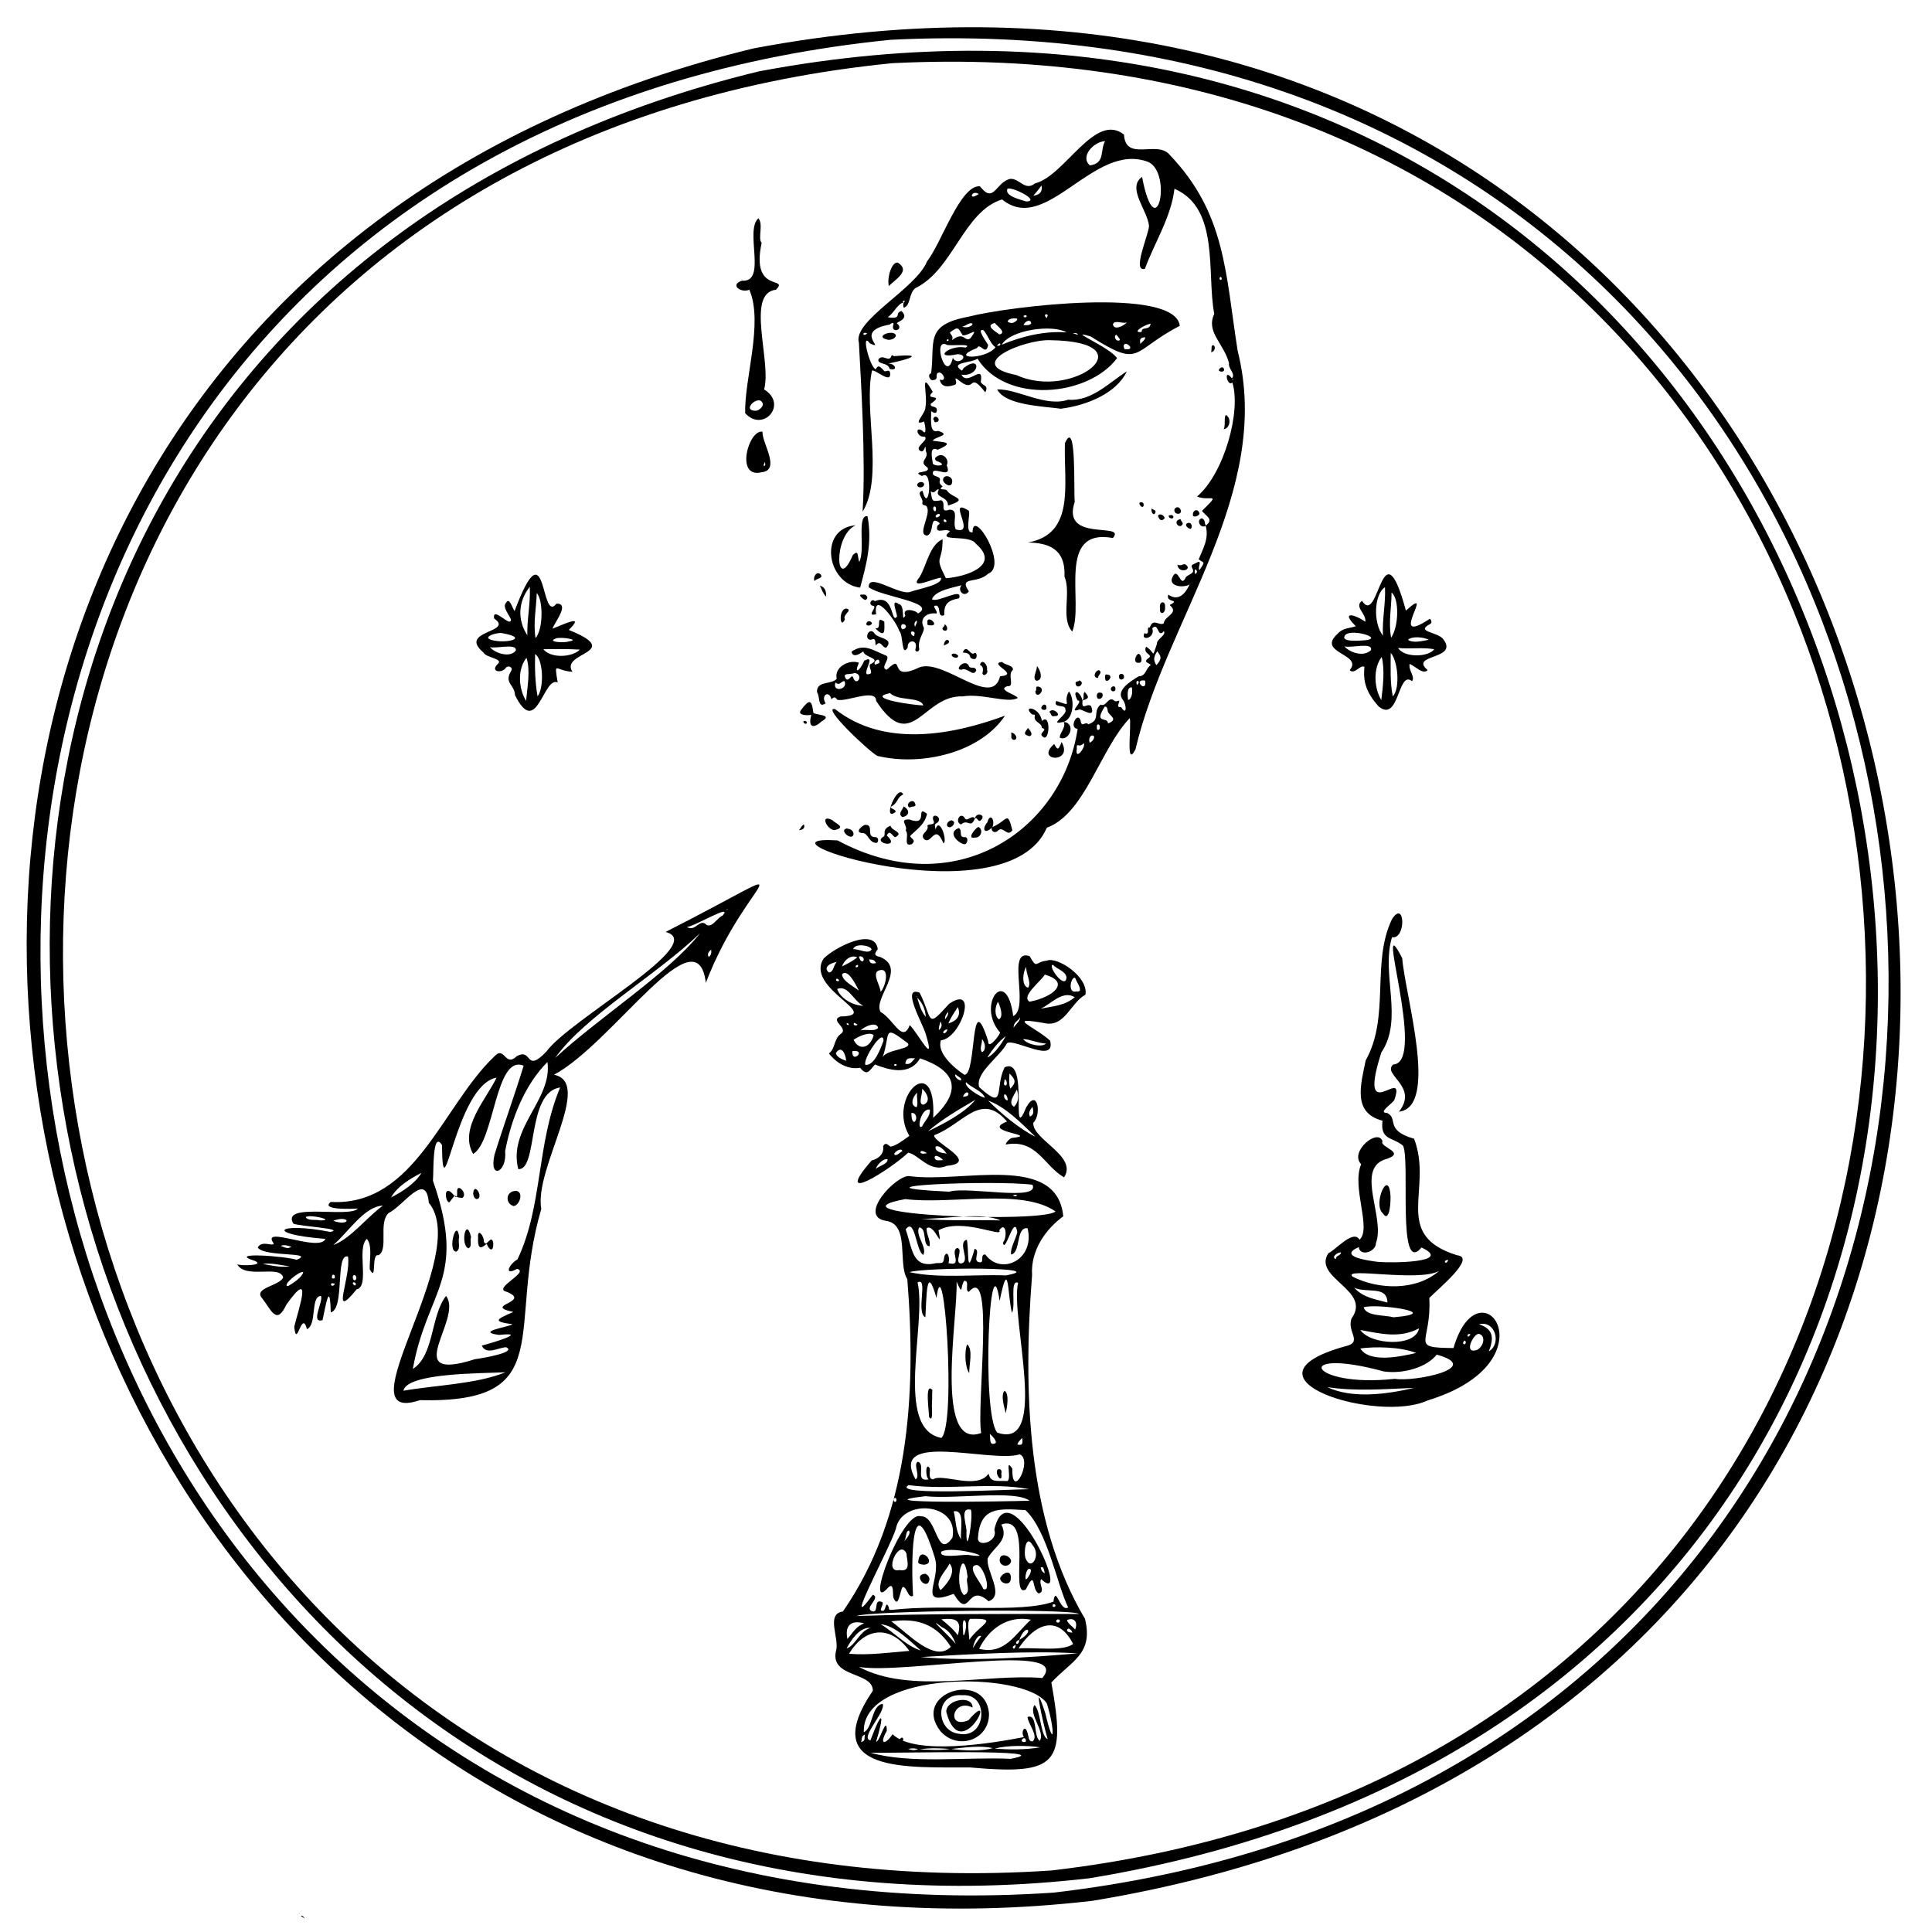 <svg version="1.1" id="Layer_1" xmlns="http://www.w3.org/2000/svg" xmlns:xlink="http://www.w3.org/1999/xlink" x="0px" y="0px"
	 viewBox="0 0 470.8 470.8" style="enable-background:new 0 0 470.8 470.8;" xml:space="preserve">

		<path class="st0" d="M74.3,467.5l-1-0.6C73.8,466.7,74,467.2,74.3,467.5z M72.9,466.2c0.1,0,0.1,0.1,0,0.1
			C72.8,466.3,72.8,466.2,72.9,466.2z M265.5,457.7C-14.8,490.2-92,84.6,184.9,17.4C487.7-39.7,571.5,407.3,265.5,457.7L265.5,457.7
			z M217.4,15.4C-77.4,44.9-36.9,475.7,256.3,455.8C545.9,422,506.1,0.9,217.4,15.4z"/>
		<path class="st0" d="M221.6,286.6c12.7,1.8,36-5.8,37.5,9.8c-4.1,3-8,8.1-7.6,14.4c-2.2,27.9-1.3,59.8,12.9,83.7
			c2.1,8.6-3.3,10.2-8.2,15.5c3.6,19.9,1.5,22.6-19.8,20.7c-14.8-0.1-37.5,1.6-23.7-18.7c0-4.7-10.4-3.1-9-9.6c1-3-2.6-9.1,1.7-9.7
			c16-23.1,18-52.4,15.7-81c-2.4-3.6,0.7-13.4-5.2-14.2C208.8,296.4,218.5,286.2,221.6,286.6L221.6,286.6z M248.4,399.6
			C252.4,397.4,249.9,395.4,248.4,399.6C246.7,400.2,248.2,401.5,248.4,399.6z M229.5,396.5c-4.2-3.2,2.1,2.4,3.4,4.1
			C232.2,398.8,231.3,397.3,229.5,396.5z M210.5,422.1c2.2-0.9,1.8-6.5,4.6-6.9c0.8,2-5.7,8.4-3,8.9c3.1-8.2,3.4-6.2,1.4,0.3
			c0.8,0.3,2.6-6.7,2.6-2.6c-2,3.5-0.3,3.4,1.4,0.8c5.4,5.3,24.4,2.2,32,0.7c-0.8-1.2,0.2-3.1,0.8-1.3c0.4,0.8,0.2,2.6,1.4,2.3
			c1.4-1.4-1.2-4.2-1.3-5.9c2.5-0.9,1.4,5,3,5.8c1.4-2.3-2.9-6.5-1.3-8.7c1.6,1.5,1.4,7.6,3.2,8.3c-1.1-3.7-3.9-16.4-0.6-6.4
			c2.3,9.7,2.4,4.1,0.4-2.3C249.8,407.1,209.9,407,210.5,422.1L210.5,422.1z M253.7,384.8c-0.7,1.3,1.2,3-0.6,3.5
			c-1.8-1-0.6-6.1-3.1-1c-4.2,2.6,2-18.6-6-15.8c2,3.8-1.7,5.3-3.3,8.2c-0.6,2.9,4.3,9.1,0.2,10.5c-5.4-4.8-4.4,5-8.5-1.8
			c-9.3,3.5-2.9-3.5-4.6-8.8c-6-19.6-5.7,3-5.3,9.3c-1.3,0.6-1.4-2.1-2.5-2.2c-0.7,0.7-1,5.7-2.3,2.6c-0.2-0.8,0.2-3.8-1.2-2.5
			c-6.2,7.1,3.3-18.9,7.9-17.3c4-0.2,3.8,10.8,7.7,5.2c1.7-8.6-12.5-9.6-13.8-2.1c-1.6,5-13.6,26.9-5.6,16c2,0.8-2.1,3.1-0.3,4
			c1.9,0.7,0.4-2.9,2.3-2.3c1.2,0.2-0.7,2.1,0.2,2.2c1.1,0.5,0.8-2.9,1.7-0.8c-0.1,0.7,0.4,0.6,0.8,0.6c12.8-1.5,31.5,0.9,39.3-2
			c0.6-4.3,1.6,2.7,3.6,1.4c-2.7-5.4-5-18.6-10.4-23.7c-6.6-0.4-11.1-0.9-11.6,6.9c0.1,2.3,5,0.7,4-2.1
			C245.8,356.9,261.8,392.3,253.7,384.8L253.7,384.8z M246.6,319.9c-1.1-4.1-0.7-14.2-3-2.9c-2.4-16.1-4.5,27.3-0.6,32.1
			c12.9,4.5,3.1-28,5.1-36.5C246,311.7,247.6,318.2,246.6,319.9L246.6,319.9z M225.5,321c-2.4-1.1,0.8-9.9-1.9-8.5
			c2.3,10.1-5.8,35.7,5.8,37.9c3.7-3.3,0.6-48-1.2-34.1C225.7,307.4,225.8,316.3,225.5,321L225.5,321z M233.1,312.3
			c0.4,8.3-5.6,41.2,6,36.9c-1.2-6.6,3.4-41.8-3-34.4c-1.1-0.2,0.3-2.7-1.1-2.7C233.9,313.5,234.8,316.1,233.1,312.3z M231.1,307.8
			c3.7,1,0.2-3,2.2-3.7c1.5,0.4-0.8,3.5,0.8,3.8c2.7-0.3-1-5.1,1.5-5.8c0.6,2.6-0.2,9.8,1.9,2.2c1.6,0.4-0.7,3.1,1.2,3.3
			c1.3,0.2,0-2,1.4-1.9c3.9,5.3,12.2,1.2,10.3-6.4c-2.9-0.4-1.6,6-4,6.4c-0.3-1.4,1.1-3.7,1.5-5.4c-0.7-4.9-3,5.6-3.5,2.5
			c1.1-1.2,0.8-5.4-0.9-3c1.2,2-9.1-3.2-14.8,0c1.1,5.7-0.9-1.8-2.9-0.5c-0.1,1.5,1.1,3.2,0.7,4.4c-1.8-0.1-0.5-4.4-2.5-4.6
			c-1.1,1.8,2,4.8,1,6.7c-1.8-0.8-2-9.4-4.3-6.2c1.7,4.8,1.5,9.6,7.5,8.2c1.7,0,1.7,0,1.9-1.6C230.9,304.3,231.6,306.8,231.1,307.8
			L231.1,307.8z M209.3,406.2c12.5,6.7,31,1.6,44.7,2.7C261.6,399.9,220,408.1,209.3,406.2z M226.3,360.5c-0.9-0.7-0.7-4.5,0.3-2.6
			c0.1,0.9-0.5,2.5,0.8,2.6c2.1-1.6,10.7,2.7,13.5-1.4c0.5,2.2,1.9,1.7,4.2,1.8c1.9,0.5-0.5-6.2,1.6-3c-0.2,8.1,5.1-2.1,1.8-3.5
			c-6.9,2.2-32.1-5.9-25.4,6.1c1.3-0.7-0.7-3.8,0.6-4.3C225.7,357,222.8,361.2,226.3,360.5L226.3,360.5z M220.6,292.2
			c-20.9,3.9,34,5.9,36.6,3C249,289.5,231.7,293.6,220.6,292.2L220.6,292.2z M231.3,290.4c4.5-1.4,22.2,2.5,20.3-1.7
			C242,287.5,204.1,289.1,231.3,290.4z M246.3,428.6c13.2-2.5-29.4-1.3-34.2-1.5C221.9,429.9,235.2,428.1,246.3,428.6z M221.6,402.3
			c-4.6-6.4-10.8-5.8-14.7,0.7C211.7,403.4,216.6,402.7,221.6,402.3z M217.2,395.1c4,2.9,10.6,10.2,14.5,6.2
			C228.2,395.8,223.5,394.2,217.2,395.1z M248.2,401.7c4.1-0.3,10.9,0.8,13.3-1.1C257.7,393.2,252.1,395.8,248.2,401.7z
			 M238.6,401.8c6.2,1.5,8.6-3.4,12.6-7.1C245.7,393.6,241,396.8,238.6,401.8z M225.5,364.6c-16.6,1.9,19.6,1.3,25.4,1.1
			C247.3,363,232.7,365.4,225.5,364.6z M263,393.3c-2.1-1.4-51.2-0.8-54.3,0.5C226.9,393.2,244.9,393.3,263,393.3z M245.1,310.8
			c11.7-2.1-19.8-2-23.5-0.8C228.9,311.6,237.4,310.5,245.1,310.8z M224.4,403.8c12.2,1.1,26.6,0.1,38.2-0.9
			C251.5,402.2,236.3,403.1,224.4,403.8L224.4,403.8z M221.4,361.9c-4.6,2.7,25,1,29.4,1C241.8,361.1,230.9,363.2,221.4,361.9z
			 M219.2,382.6c2.9,0.5,1.8-2.2,1.7-4C219.2,374.7,215.1,383.5,219.2,382.6z M243.8,297.4c-4.5-2.1-13.4-0.3-19.3-0.4
			C230.9,297.6,237.3,297.2,243.8,297.4L243.8,297.4z M236.2,399.6c2.7-3.9,7.7-5.3,0.2-5.1C235.5,395.3,236.2,398.1,236.2,399.6z
			 M235.8,384.3c-1.1-8.6-3.5,2-0.9,4.4C236.9,388,235.1,385.5,235.8,384.3z M249.9,379.7c1.3,3.4,3.9-0.7,1.7-3.2
			C250,373.7,249.4,378.3,249.9,379.7z M237.8,381.4c-2.3,0.4,1.4,4.5,1.8,5.8C241.8,388.3,239.6,380.9,237.8,381.4z M235.8,378.9
			c8.2,1.2-3.4-2.4-6.4-0.8C228.6,379.9,234.4,378.8,235.8,378.9z M224.4,402.2c-2.8-2.4-6.3-6.1-9.8-6.4
			C217.7,397.6,220.9,401.2,224.4,402.2z M229.2,387.5c1.7-1.6,3.9-4.4,2.2-6.5C230.6,382.8,227.5,385.4,229.2,387.5z M235.5,373.5
			c0,6.4,1.7-3.9,1.1-5.6C233.6,367.2,235.8,372,235.5,373.5z M253.5,425.8c-3.2-0.5-8.1-0.5-11.1,0.3
			C245.8,426.4,250.1,426.4,253.5,425.8z M229.4,394.6c1.6,1.3,2.9,2.4,4,3.9C234.5,394.8,232.9,394.2,229.4,394.6z M232.4,368.3
			c0.6,2.3,0.4,4.7,1.8,6.8C233.9,373.2,235.3,367.7,232.4,368.3z M231.8,426.2c3,0.4,7.3,0.6,10.1-0.2
			C239,425.3,235.3,425.8,231.8,426.2z M210.6,395.6c-3.1-0.9-4.8,0.4-4.1,3.8C207.8,397.9,208.7,396.2,210.6,395.6z M212.1,396.7
			c-2.7-0.3-4.9,3.3-5.8,5C208.5,401,209.4,397.5,212.1,396.7z M224.1,426.3c2.5,0.1,4.9,0.3,7.4-0.1
			C229.1,426,226.6,425.9,224.1,426.3z M262,397.1c0.8-2.1-0.5-3-2-2.3C260.2,395.6,261.3,396.3,262,397.1z M234.7,397.5
			c-0.1,3.2,1.5-2.4,0.2-2.7C234.5,395.3,234.6,396.6,234.7,397.5z M250.7,382.3c-0.6,0.2-1,2.1-0.7,2.6
			C250.5,384.7,252,382.2,250.7,382.3z M241.2,349.4c0.2,1-0.2,2.8,1.1,2.4C243.4,351.6,241.8,349.9,241.2,349.4z M239.1,398.7
			c-0.9-0.5-1.9,1.8-2,2.9C237.7,400.6,238.4,399.6,239.1,398.7z M220.3,375.6c0.8-0.8,1.7-2,1.2-2.6
			C220.6,373.1,221,374.6,220.3,375.6z M209.8,424.5c1.3-0.2,0.7-1.2,1-1.8C209.7,423,210.2,423.9,209.8,424.5z M249.1,350.4
			c-0.6,0.6-1,1-1.2,1.6C249.4,352.4,249.2,351.4,249.1,350.4z M261.3,397.9c0-0.6-1.1-1.6-1.3-0.6
			C260.2,397.9,260.9,397.7,261.3,397.9z M223.7,426.2c-1-0.2-1.6-0.2-2.4,0C222.1,426.4,222.7,426.7,223.7,426.2z M254.6,383.4
			c-0.2-0.7-0.2-1.9-1-1.4C253.7,382.4,253.8,383,254.6,383.4z M218.1,365c-0.5,0.1-0.4,1.1,0.1,1C218.6,365.8,218.5,365,218.1,365z
			 M258.3,395c0-0.5-0.9-0.5-0.9,0C257.4,395.6,258.2,395.5,258.3,395z M250,424.2c-0.1-1.5-1.9,0.2-0.5,0.3
			C249.8,424.5,250,424.5,250,424.2z M257.2,391.3c0-0.5-0.8-0.5-0.7,0C256.5,391.7,257.1,391.7,257.2,391.3z M246.8,291.3
			c0.5,0.3,0.8,0.2,1.1,0C247.6,291.1,247.3,291.1,246.8,291.3z M247.5,400.8c-0.4,0.3-0.7,0.3-0.7,0.7
			C247.1,402.1,247.5,401.5,247.5,400.8z M66.7,303c-3.4-4.6,11.2,2.3,12.6-1.1c-15.2-1.2-11.6-4.2,1.2-1.7c3.7-0.8-7-1.3-9-2
			c-3.2-5.3,13.7-1.3,15.7-3.7c-1.5,0.1-9.2,0.4-6.6-1.6c20.4,1.1,27.2-23.4,39.8-35.4c2.6-2.9,2.6,2.7,5.5-0.1
			c3.9-2.2,2,4.3,7.2-1.1c5.7-7.9,39.8-26.4,29.1-29.2c37.2-18.9,20.2-14.6,9.8,12.4c-2.1-17.5-22.6,14.7-37,22.4
			c9.7,1.9-4.9,22.8-3.1,32.7c-8.6,29.5,4.5,47.4-29.6,46.6c-19.3,6.5,12.8-35.2,2.2-48.1c-0.7-7.9-6.1,0.7-9.8,2.5
			c-2.6,2.4,0.1,8.9-2.5,10.3c-1.8-0.6-0.3,6.8-2.1,3.4c-0.1-2.1,0.7-5.8-0.7-7.4c-2.6,2.3,0.8,11.6-2.5,12.3
			c-6.6,8.1-1.3-2.9-2.1-8c-3.2-0.9-0.7,12.8-4.2,13.6c-0.2-8.2-1.3-1.3-2,1.9c-3.1,0.9,0.3-4.7-0.4-5.9c-2.6,0.1-0.9,7-3.4,8.1
			c-1.3-5-2.5,5.1-3.1-0.6c1.2-4.8,4.6-14.5-1.9-5.4c-2.4,5.1-3.6,1.5-5.9-1.5c-2.3-2.6,4.2-3,5.1-5.1c-0.8-3.2-9.1,0.5-11.2-3.2
			c1,0.4,6.7,0.3,4.4-0.8c-7.4-2.3,7.4-1.2,10.1-0.3c4.8-2-7.9-0.6-9.5-3C63.9,302.1,66.5,303.9,66.7,303L66.7,303z M121,262.6
			c-10.1,1.9-13.1,34.7-13.3,16.4c-2.4-3.7-2,6.9-2.2,8.7c8.4,24.1-1.4,26.4-4.9,45.9c5.3-3.4,4.3-13,8.1-17.8
			c4.3,5.6-11.7,21.4,7.1,15.4c1.7-0.2,10.4-1.7,7.5-2.9c-1.9,0.1-4.8,2-5.9-0.4c2.4-0.6,11.7-3.4,4.2-2.6c-5.9-0.8,2.3-1.9,3.3-2.6
			c-5.1-0.7-3.9-1.2,0.2-3c-7.7-1.6,4.6-2.4-1.6-4.9c-3.7-0.8,5.7-4.8,2.5-5.6c-3.4,1.9-1.9-1.2,0.1-2.3c6.2-13,4.6-28.1,10.4-41.9
			c-8.3,1.2-5.3,20.2-10.2,19.9c-2.6-10,8.4-17,7.1-26.1c-5.5,5.5-8.8,13.8-10.3,21.7c0.5,5.3-4,7.1-2.6,0.9
			c2.2-7.1,4.9-14.5,7.1-21.7c-6.9-2.9-7.1,18.5-12.3,21.5C111.7,275,118.7,267.6,121,262.6L121,262.6z M135.3,257.8
			c10.7-9.9,27.8-20.8,35.3-30.4C160.3,237.4,142.4,247.7,135.3,257.8z M98.3,338.9c8.1-1.4,17.7-1.6,24.9-4.5
			C117.4,334.7,99.2,334.5,98.3,338.9z M93.3,293.8c-4.5,0.1-8.6,6.7-12.1,9.6C85.4,301.9,89.3,296.7,93.3,293.8z M167.4,225.9
			c2.1,1.3,3.1-2.3,4.8-0.5c1.4,0.7,2.6-1.8,3.9-2.3C178.7,220,169.4,225.7,167.4,225.9z M102.7,285.8c-2.7,1.4-5.9,3.3-7.4,6
			C97.9,290.5,101.3,288.3,102.7,285.8z M70.2,313.4c1.2-0.7,3.4-2.1,3.7-3.4C73,309.6,68.5,313.4,70.2,313.4z M64,308
			c2.2,0.4,4.3,0.9,6.6,0.6C68.4,308.3,66.3,307.7,64,308z M78,297.4c4,0-2.6-1.6-3.5-0.8C75,297.6,77.2,297.1,78,297.4z
			 M81.2,297.5c0.9,0.3,2.7,0.8,3.3,0C84.1,296.7,82.1,297.1,81.2,297.5z M71,303.8c-0.8-0.2-1.7-0.6-2.6-0.2
			C69.3,303.9,70.1,304.5,71,303.8z M173.3,231.4c-0.7,0.6-1,1.1-0.6,1.8C173.3,232.8,173.4,232.2,173.3,231.4z M86.4,312
			c0.7-0.1,0.5-1.3-0.1-1.3C85.8,310.8,85.9,311.9,86.4,312z M81.6,311.2c0.1-0.6-0.7-0.9-0.7-0.1C80.6,311.6,81.7,311.8,81.6,311.2
			z M86.7,313c0-0.3-0.1-0.5-0.4-0.5C85.4,312.4,86.6,313.8,86.7,313z M81.6,312.8c-0.3,0-0.7-0.2-0.9,0
			C80.5,313.5,81.4,313.5,81.6,312.8z M177.3,221.6c-0.1-0.1-0.2-0.1-0.2,0.1C177.2,221.8,177.3,221.7,177.3,221.6z M293.8,128.1
			c2.1-1.6,0.1-2.3-0.9-3.6c4.9-4.8,1.9-2.2-1.2-3.5c6.6-5.6,10.8-20.8,8.6-27.8c-1.2,1.3-2.3-3.8-0.1-1c1-1.1-1-2.4-0.7-3.7
			c-1.3-4.9-5.7-7.6-3.6-12c-1.9-9.9,1.4-25.7-9.7-30.5c-0.8,6.9-4.9,13.2-7.2,19.5c-3.2,0.9,0.8-8,1-10.4c-0.3-3.8-5.5-9.3-1.7-12
			c3.4,17.6,7.5-0.7,1.6-3.6c-13.3-5.2-24.9,18-35.7,9.1c-9.4,2.9-11.9,17.1-21.1,21.6c-1.7,1.2-1.1,4.3-2.9,4.8
			c-0.2-0.7-0.1-1.2,0.3-1.6c-0.2-0.3-0.8,0.1-0.3,0.3c-1.5,0.3-2.5,2.8-3.9,3.6c3.8,0.6,1.5-1.1,3.4-1.5c2.3,2.3-2.2,2.7-0.9,3.2
			c1.3,1.4-1.4,2.2-1.2,0.5c0.5-1.4-0.6-0.6-0.8-0.4c-9.1,1.6-0.6,6.4-4.8,4.6c-2.3-3.2-0.1,5.7,1.4,6.3c0.6-1.2,1-0.7,1.9,0.2
			c0.4,0.8,1.3-0.5,1.6,0.6c0.4,3-3.5-0.8-4.4-0.5c-2.1,9.3,2.9,25.9-2.3,34.4c0.8-12.8-0.4-31.8-0.9-41.2
			c-1.6-5.3,14-13.2,16.6-19.8c3.5-4.4,8.1-18.7,12.9-18.3c3.4,4.4,3.8-0.9,7.3-1.8c2.2-0.3,3.7,3.1,6.1,1.1
			c7.3-1.8,14.6-17.5,21.7-11.9c0.4,6.7,8.1,1.3,11.1,4.9c13.7,14.3,13.6,28.8,16.6,47.8c8.7,34.5-17.5,65.5-24.9,97.1
			c-2.5,4.9-0.9-5.9-1.4-7.6c-7.2,7.5-10.9,23.3-20.2,26.7c-9.8,22.8-75.5,1.5-51,3.1c28.9,15.5,54.9-2.8,58.5-27.2
			c-2.2-0.1-0.1-4.3,0.7-2.1c0.3,2.1,1.1,0.1,1.9,1c3.2-1.1,0.9-3,3-4.8c1.4,0.7,1.9-2.3,3.4-0.9c0.7,0.4,1.5-0.7,1,0.6
			c-0.2,0.6-0.3,1,0.6,0.9c1.4,2.3,1.4-0.5,0.4-1.8c-1.8-2.2,1.9-4.5,3.9-5.7c1.8,0,1.7-2,2.9-2.7c-0.2-0.6-1.9-0.6-0.7-1.6
			c1.7-1-1.4-1.1-0.4-2.9c2.3,1.4,1.3,3.1,2.6-0.6c-0.1-1.3,2.4-2.2,1.7-3.2c-1.6,1.9-1.2-2.3-2.8-0.7c0.8,2.5-3,3.2-1.9,1.2
			c1.6,0.6,0.2-1.6,1.3-1.4c0.8-2.4,2.2-0.3,3.4-1c0.1-1.7,3.3-2.3,1.9-4c-0.3-0.3-0.7-0.5,0-0.7c1.9-1.2-1.5-0.3-0.8-2.3
			c2.4,1.7,4.1-0.1,5.2-2.5c-1.3,0.9-5,0.6-4.3-1.5c1.4-3.4,2,2.4,3.2,0.1c0.4-1.2,2.7-1,1.7-2.6c-0.5-0.9,0.6-0.9,1.1-1.3
			c1.6-0.8,0.1,1.3,0.7,1.8c1.5-2.2,1.1-1.6-0.2-2.6C293.1,133.8,294.7,131.2,293.8,128.1L293.8,128.1z M269.3,34.4
			c-2.8,0.1-6.2,3.8-3.7,5.9C269.4,39.8,268,36.6,269.3,34.4z M250.1,49.1c3.6-0.1-3.5-3.7-4.6-3.1
			C244.7,47.8,248.9,48.7,250.1,49.1z M270,176.3c2.3-0.9,0.9-1.6,0.2-2.5c-0.5-0.5-0.1-1.7-1-1.6C266.4,176.6,270,174.5,270,176.3z
			 M281.8,162.1c1.5-1.7,1.1-2.2,0.2-3.4C281.1,160.1,281,160.9,281.8,162.1z M262.4,182.5c-0.5,3.1,2.3-0.5,1.7-1.4
			C262.8,182.5,262.3,180.6,262.4,182.5z M274.9,170.6c1.1-0.4,1.1-2.4,0.9-3.1C274.5,167.4,274.8,169.6,274.9,170.6z M251.8,47.7
			c1.5-0.2,2.3-0.9,2-2.5C253.1,46.2,252.4,47,251.8,47.7z M265.6,181c0.6-0.4,1.1-0.9,1-1.6C265.7,178.7,265.1,180.3,265.6,181z
			 M279.1,166.3c0.1-0.7-0.4-0.4-0.7-0.5C276.5,166,279.2,168.6,279.1,166.3z M238.5,47.3c-0.5-0.4-1.4-0.5-1.7,0.3
			C236.9,48.3,238,47.6,238.5,47.3z M267.3,177.2c-0.2,0.9,0.8,0.9,0.7,0C268.1,176.3,267.1,176.3,267.3,177.2z M211.3,81.2
			c-0.4-0.1-0.7-0.2-0.9,0.1C210.3,81.8,211.1,81.6,211.3,81.2z M291.3,139.9c0.5-0.4,0.5-0.8,0-1.2
			C291,139.2,291.1,139.5,291.3,139.9z M297.4,68.2c0.4,0.1,0.4-0.6,0.1-0.7C297.1,67.5,297.1,68.1,297.4,68.2z M277.1,166.9
			c0.4-0.3,0.6-0.9,0.1-1C276.8,166.2,276.9,166.5,277.1,166.9z M300.5,92.6c0-0.1-0.1-0.2-0.2-0.1
			C300.3,92.6,300.4,92.7,300.5,92.6z M290,142.3c0.1-0.1,0.1-0.1,0-0.1C290,142.2,289.9,142.3,290,142.3z M354.2,328.5
			c6.3-21.7,24.8,3.3-6.4,12.8c-12.1,5.6-47.9-5.4-20.1-13.2c4.7-1,0.3-3.6,1.7-6.9c4.9-6.8-9.6-9.8-5.7-15.8
			c1.9-0.9,6.1-5.9,7.6-3.3c3-2.7-2-12.9,0.4-18.4c-3-3,4.1-8.9,5.2-5.6c-0.9,1.5,6.4,2.8,0.4,4.5c-6.9,2.6,0.3,14.3-2,20.3
			c0,2.2-3.9,3.4-4.2,1c-5.2,2.3,2.3,3.3,4.7,3.6c3.3,0.3,18.5,0.2,10.6-3.5c-6,7.2-2.7-21.3-4.5-24.8c-2.6-2.2-5.6-1.3-5-6.1
			c-7.4-1.9-5.3-8.8-4.1-14.7c6-10.7,1.3-23.8,6.4-34.4c3.2-5,3.5,5,0,4.4c-2.7,9.1,2.9,19.9-2.6,28.1c-6,18.9,6.2,2.7,3.2,11.5
			c-0.4,0.9-4.2,3.2-1.8,3.2c2.9,1.4-0.7,4.2,6.6,6.3c4.7,12.4-5.6,23.4,10.5,28.4c4.8,0.5-4.8,8.3-6.8,10.4
			C348.9,327.5,343.2,328.4,354.2,328.5L354.2,328.5z M339.9,336c4.8,0.8,21.8-2.7,10.2-5.9c-2.3,3-8,4.8-12.9,4.1
			C314.5,328,318.9,338.3,339.9,336z M350.7,309.7c-5,2.8-23.7-1-21.1,1.4C335.9,314.3,345.1,314.6,350.7,309.7z M345.1,329.7
			c-3.7-1.5-10.1-1.6-13.6-1.1C333.7,332.2,341.2,330.6,345.1,329.7z M339.6,321c13-1.1-4.9-3.5-7.3-2.4
			C333,320.8,337.3,320.4,339.6,321z M331.5,324.1c2.4,3.6,13.4,4.3,14.3-0.4C341.1,326.2,336.4,325,331.5,324.1z M344.6,338.2
			c-7,0.3-14.6,0.9-21.2-0.2C329.4,340.9,337.9,339.8,344.6,338.2z M338.1,317.4c-0.1-4.2-4.9-2.2-8.1-3.6
			C332.3,316.3,335.2,316.6,338.1,317.4z M359.3,329.1c1.8-0.1,3.1-3.2,1.3-4C359.4,324.4,356.7,329.5,359.3,329.1z M362.8,329.3
			c3.1-1.7,1.7-7.6-2.4-6.6C364.1,323.9,364,326.3,362.8,329.3z M326.8,305.2c-0.9-0.1-2.6,1.3-1.2,1.6
			C325.4,305.9,326.7,306.1,326.8,305.2z M356.5,327.2c0.2,1,1.2-0.2,0.4-0.5C356.6,326.7,356.7,327.1,356.5,327.2z M358.3,325.2
			c-0.2-0.3-0.7-0.1-0.7,0.3C357.6,326,358.2,325.5,358.3,325.2z M352.9,307c-0.4,0.1-0.8,0.1-0.8,0.5
			C352.3,308,352.8,307.5,352.9,307z"/>
		<path class="st0" d="M245.4,273.3c-6.4-7.5-10.7,0.7-17.7,3.3c-0.8,1.6,11.4,6.7,3,7.5c-4.2,1.8-6.8-2.8-9.4-3.2
			c-4.1,3.9-18.9,13.4-8.9,1.9c1.9-0.5,3.1-1.8,2.8-3.5c0.7-1.2,1.3-0.1,1.8,0.1c1.3-0.1,3.3-1.7,4.6-2.6c-5.6-9.4,6.7-21.1,5.8-4.4
			c7.4-6.9,5.3-11.6-3.2-14.5c-2.6,4.5-7.9,2.7-11,1.5c-1.4,1.6-1.9,2.9-3.6,0.8c-2.7,0.5-5.6-0.9-7.6-3.5c1.6-1.2,1.1-3.3,2.8-4.7
			c2.3-1.4-2.8-3.3,0-4.3c10.7-0.2-8.8-6.8-4.1-14.1c2.6-2.7,12.5-7.8,13.2-2.3c-0.9,1.2-0.9,1.6,0.6,1.9c6.7,2.9-1.9,10.1,0.1,13.4
			c3.2,1.8,5.3,7.8,7.1,3.2c2.1,2.1,6.4,10.5,3.9,2.2c-0.6-2.3-6.2-11.9-1.5-10.1c3.3,6.6,1.5,9,7.2,2.7c7.2-4.9,2.9,8.4-2,8.9
			c-1.1,3,3.1,6.7,5.7,8.4c3.1,0.1,1.3-22.3,5.8-8.2c-0.1,2.3,2.8-1.4,2.9-2.1c-5.9-6.7,1.6-16.6,3.2-4c4.1-1.9-1.8-16.6,4-14.6
			c1.9,3.3,1.2,1.4,4.2,1.1c2.4-1.1,10.2,3.9,9.4,8.3c-3.7,2-5,8.1-10.1,6.9c-9.6-1.7-2.2,0.9,1.5,4.3c1.4,5.8-8.6-0.6-10.5,0.6
			c-1.8,3.4-7.8,7.2-6.8,10.7c6.6,6,3.7,0.3,6.2-4.8c6.2-2.9,1.2,19.6,5.3,9.7c2.7-4.8,3.8,1.8,1.7,3.8c-0.3,4.1,10.9,8.1,7.5,13.3
			c-4.9-2.8-6.7-9.4-14.2-8c-0.1-0.4,1.1-1.6,1.5-1.6C253.8,276.5,238.6,275.9,245.4,273.3L245.4,273.3z M245.1,252.5
			c-1.7,1.2-3.4,3.4-4.5,5.2C242.5,256.9,244.5,253.6,245.1,252.5z M215.1,257.6c1-1.9,7.3-1.9,6.1-3.4
			C214.9,249.4,217.1,251.8,215.1,257.6z M250.9,244.1c5.8-1.1,10.1-4.8,3.7-6.6C253.7,239.1,248.7,242.8,250.9,244.1z M252.3,277
			c-3.4-3.3-7.3-7.3-11.5-8.8C243.8,271.2,248.4,275.1,252.3,277z M215.3,253.6c0-3.3-5.2,4.7-4.4,5.9
			C213.1,259.7,214.6,255.5,215.3,253.6z M253.6,245.8c2.9-0.6,5.9-0.7,8.3-2.8C258.9,241.2,256.1,244.7,253.6,245.8L253.6,245.8z
			 M226.1,275.7c3.8-1.8,9-4.5,11.6-7.7C234.1,270.1,229.6,272.7,226.1,275.7z M212.9,252.3c-0.9-1.1-4,0.4-4.9,1.1
			C209.5,256.3,212.1,255.2,212.9,252.3z M210.4,245.1c-2.4-1.1-3.7-5.2-6.4-4.1C204.8,243.3,207.7,245,210.4,245.1z M214.6,241.7
			c1.2-1.2,2.5-6.5-0.7-5.1C212.6,237.5,214.5,240.2,214.6,241.7z M259.9,238.2c-0.2-1.6-2.4-2-3.3-3.1
			C255.1,235.2,259.6,241.4,259.9,238.2z M209.3,241.4c-0.6-1.1-2.6-5.5-4.1-4C205.2,239,207.9,240.3,209.3,241.4z M226.6,270.4
			c-2.2-0.5-3.3,5.2-1.9,4.1C225.4,273,226.7,272.1,226.6,270.4z M262.3,241.6c2,0.3,0-2.3-0.3-3.3C261,237.8,260,242.2,262.3,241.6
			z M207.9,231.3c1.4-0.1,3.9,1.4,4.5,0C211.9,230.3,208.3,229.8,207.9,231.3z M250.1,235.6c-0.9,1.3-1.2,4.6,0.4,5.1
			C251.5,239.6,249.9,237.2,250.1,235.6z M209.7,251.1c1.3-0.4,3.3,0.4,4.3-0.6C213.6,248.8,210.7,250.1,209.7,251.1z M233.4,245.4
			c-0.8,1.3-1.7,2.5-2.3,4C233.4,248.7,234.2,247.3,233.4,245.4z M224.7,265.3c0.2,1.2-1.1,3.8,0.3,3.9
			C226.9,268.5,226,266.4,224.7,265.3L224.7,265.3z M247.8,265.5c-0.6,1.3-2.3,3.3-0.7,4.2C248.2,268.7,248.3,267.1,247.8,265.5z
			 M235.4,263.7c-0.6,1.2,3.6,3.7,4.6,3.8C239.4,265.8,236.7,265.1,235.4,263.7L235.4,263.7z M249.3,253.2c1.1,1.4,4.6,2.1,5.6,1.1
			C252.9,254.2,251.2,253.3,249.3,253.2z M206.2,258.5c-0.1-1.5-1.1-4-2.5-1.9C203.8,257.6,205.3,258.2,206.2,258.5z M243.2,244.1
			c-0.8,1.3-0.9,3.4,0.2,4.3C244.6,247.8,243.8,245.4,243.2,244.1z M205.2,235.5c1.4-0.7,2.6-1.3,3.7-2.2
			C207.6,232.6,205.8,233.7,205.2,235.5z M225.6,247.8c-0.1-1.8-0.8-3.4-2.1-4.7C224,244.7,224.4,246.4,225.6,247.8z M203.9,234.4
			c-1.6,0.3-3.4,1.3-1.9,2.6C203.2,236.8,203,235.4,203.9,234.4z M246,261.6c-0.1,1.3-0.2,2.5,0.2,3.7
			C247.6,263.8,247.6,263.2,246,261.6z M223.5,266.3c-1.2,1-1.8,3.2-0.1,3.5C223.8,268.7,223.3,267.6,223.5,266.3z M213.4,284.9
			c0.8-0.9,2.9-1.1,2.9-2.4C215.3,282.2,213.7,283.8,213.4,284.9z M230.7,281.1c-0.7-0.9-1.8-2.1-2.7-1.7
			C227.7,280.7,229.6,281,230.7,281.1z M223,257.9c-1.9-0.1-2.1,0-2.4,1.3C221.9,259.6,222.3,258.5,223,257.9z M222.1,271.2
			c0,0.6,0,2.1,0.7,2.2C223.6,272.9,223.4,271.1,222.1,271.2z M239.3,253.2c0.1,1-0.7,2.4,0,3.2
			C240.4,255.9,240.1,254.1,239.3,253.2z M208.3,256.1c-0.2,0.1-0.7-0.2-0.6,0.4C207.8,259,210.8,256.1,208.3,256.1z M219.9,280.5
			c-0.3-0.9-1.8,0.1-2,0.7C218.3,282,219.3,280.8,219.9,280.5z M251.6,269.7c-0.6,0.8-1.1,1.5-0.6,2.4
			C252,271.6,251.9,270.8,251.6,269.7z M247,250.4c0.7-1,1.6-1.5,1.6-2.6C248.4,248.7,247,248.9,247,250.4z M209.3,233.1
			c0.2,0.6,0.3,1.1,0.9,1.2C210.9,233.8,210.2,232.8,209.3,233.1z M211.8,233.8c0.2,1.2,0.9,1,1.7,0.9
			C213.1,233.9,212.6,233.8,211.8,233.8z M229.8,282.7c-0.5-0.7-2.3-1.7-2-0.4C228.2,283,228.9,282.7,229.8,282.7z M225.9,281
			c-0.4-0.2-1.6-1-1.6-0.1C224.7,281.3,225.3,281.1,225.9,281z M229.2,248.9c-0.2,0.8-0.5,1.4-0.4,2.1
			C229.4,250.5,229.7,249.9,229.2,248.9z M232.9,261.8c-0.6,0.4,0.8,1.7,1.3,1.4C234.4,262.6,233.2,262.3,232.9,261.8z M234.7,267.3
			c0.5-0.2,1.2,0,1.3-0.7C235.8,265.6,234.7,266.7,234.7,267.3z M230.3,248.4c0.4-0.6,0.9-1.1,0.7-1.8
			C230.5,247.2,230.2,247.8,230.3,248.4z M244.8,263c0.1,0.4-0.6,1.6,0.4,1.5C245.5,264,245.3,263.1,244.8,263z M245.5,268.2
			c0.2-0.6-0.4-1.9-0.8-1.4C244.6,267.4,244.8,267.9,245.5,268.2z M230.9,250.9c-0.6-0.2-1.5,0.8-0.8,0.9
			C230.5,251.7,230.7,251.4,230.9,250.9z M209,249.7c-0.4-0.2-0.6-0.5-0.9-0.4C207.8,249.8,208.5,250.1,209,249.7z M204.5,239
			c-0.1-0.4-0.7-0.8-0.8-0.2C203.8,239.1,204.1,239.2,204.5,239z M209.1,235.3c0-0.4-0.6,0-0.6,0.2
			C208.5,235.9,209.2,235.7,209.1,235.3z M206.8,249.5l-0.4-0.2C206,249.6,207,250.1,206.8,249.5z M218.1,259.7
			c0.3,0.2,0.6-0.4,0.2-0.4C217.9,259.2,217.7,259.7,218.1,259.7z M223.4,242.7c-0.1,0.1-0.1,0.1,0,0.2
			C223.5,242.8,223.5,242.8,223.4,242.7z M240.1,95.6c-4.4-5.6-2,0.9-6.8-3.2c-1.2-0.7,0.4,1-0.7,1.4c-1.5,0.5-3.2,0.7-3.6-1.3
			c2.2,0.7,0.4-2.6-0.6-1.5c-0.4,0.4,0.3,1.5-0.9,1.6c-0.9,0.4-1.6-1.5-0.6-1.6c1-7.6-1.7-11.8,9-13.8c9.9-2.6,50.5-7.4,51.6,2.2
			c-12,6.2-9.2,10.5-21.7,2.6c-6.6-2,4.9,2.7,6.4,5.3c-7.1,9.4-27,11.2-34,0.1c-1.5,1.1-6.7,0.8-4,2.8c0.2,0.3,0.5-0.2,0.6-0.5
			c4.4-3.5,4.1,2.2-0.5,1.6c1.5,3,5.5-3.1,4.7,1.8C239.5,94.1,241,93.8,240.1,95.6L240.1,95.6z M255.8,82.9
			c-6.2-0.2-21.3,5.9-8.1,8.5C261.3,97.7,280.2,83.2,255.8,82.9z M244.1,84c5-2.1,10.6-3.4,15.8-3C256.6,79,246.3,80.3,244.1,84z
			 M232.2,87.2c1.1,2.2,4.4-0.7,1.2-0.9c-6.4,1.4-2-2.4,1.9-1.6c2-1.1-4.1-0.3-4.6-0.7C227.1,82.2,230.6,93.8,232.2,87.2z
			 M242.6,84.6c-1.2-0.7-1.8-2.8-2.9-4.1c-2-0.7,0.9,3.1,1.1,3.6c-0.6,2.8-2-0.8-2.7,0.7C230.9,87.6,240.3,87.7,242.6,84.6
			L242.6,84.6z M232,82.9c3-2.4,3.1,0.7,4.5-0.5c2.3-3.1-0.4-0.5-1.9-0.7c-1.1-1.6-0.9-2.4-3.1-0.7C231.6,81.6,232.4,81.8,232,82.9
			L232,82.9z M242.4,78.7c-2.6,0.7,0.5,2.2,1.1,2.8C245.5,81.1,242.8,79.3,242.4,78.7z M274.6,78.6c-1.3,0.3-2.9-0.7-3.4,0.4
			C271.4,80.6,273.7,79.5,274.6,78.6z M280.4,78.9c-1.3,0.1-4.9,2.3-2.2,2C278.2,79.4,280.1,80.7,280.4,78.9z M246.5,78.7
			c0.6,0.1,2.3-1.2,0.8-1.1C246.2,77.4,244.5,78.5,246.5,78.7z M234.5,79.6c0.9,0.4,2.4,0,2.5-0.7C236.4,78.4,235.4,79.4,234.5,79.6
			z M274.3,85.1c2.7,0.3-0.2-2.4-0.5-0.8C273.9,84.7,273.9,85.2,274.3,85.1z M277.9,83.8c0.5-0.6,1.1-0.9,1.2-1.6
			C278,82.2,277.6,82.6,277.9,83.8z M249.4,79.2c0.9,0.1,1.5,0.1,1.9-0.4C251.1,77.6,249.8,78.3,249.4,79.2z M272.1,81.6
			c-0.8,0.1-0.3,1.5,0.4,1.4C273.5,83,272.3,82,272.1,81.6z M255.1,77.5c0.1-0.4,0.4-0.7,0-0.9C254.4,76.5,254.6,77.2,255.1,77.5z
			 M242.9,84.2c0.4,0.2,1.1-0.1,0.8-0.5C243.3,83.6,243.2,84.1,242.9,84.2z M261.4,81.2l1.3,0.4C262.4,81,262,81.2,261.4,81.2z
			 M249.4,77c0.1,0.5,0.8,0.4,0.8,0C250,76.7,249.7,76.8,249.4,77z M231.2,82.9c-0.1-0.3-0.4-0.3-0.5,0
			C230.7,83.3,230.9,83.1,231.2,82.9z M230.5,140.9c4.6-0.3,13.6-3,7.3-8.4c-1.5-2.4-9.8-0.3-6.3-3c-1.1-1-3.6,0.9-3.1-1.3
			c0.1-0.3,0.8-0.5,0.5-0.8c-2.5-2-1.1,2.3-2.9,3.1c-2.7,0,0.9-5-0.1-6.9c-0.2-0.8-1.4-0.1-1.1-1.3c0.1-0.9-1.6-2.3,0-2.7
			c1.6,6.2,2.7-5.6-0.1-3.6c-3-1.4,2.3-0.5,1.3-2.1c-2.4-1.5,0.6-2.1-0.4-4c-0.1-2.5-0.1,0.2-1.1,0.1c-2.2-0.9,2.1-2.8,0.8-3.6
			c-1.8,0.3-2.5-2.6-0.6-1.5c1.3,1.6,0.7-1.4,0.5-2.2c-3.2,1.3,0.4-2,0.3-3.4c0.7-3-1.5-9.6,1.8-3.8c-2.4,2.3,3.2,0.3-0.5,2.9
			c-0.2,1,1.5,0.4,1.5,1.5c0,1.2-0.9,0.6-1.4,0.3c0.1,1.5-0.6,5.6,1.7,4.8c3.5,1.1-0.9,1.4-1.3,2.4c2.6,0.4,5.6,0.3,1.2,2.2
			c-2.2-1.1-1.3,2.2-1.2,3.3c0.2,0.8,3.4,0.7,1.8-0.2c-0.5-0.3-1.4-0.3-1.2-1.1c1.6-1.8,3.6,0.3,2.8,1.8c1.4,3.3-2.6,0.6-3.3,1.5
			c-0.6,1.6,2.1,0.8,1.6,2.3c-0.2,0.5,0.3,1.1,0.7,1.3c-1.4,1.2,0.8,0.4,1.1,1.1c1.2,1.8,5.6,1.9,0.2,3.6c0.1-2.4-3.5-1.8-2.2-3.9
			c-0.8-0.3-0.9,1.3-2,0.4c0.4,2.5,0.2,2.6,2.6,2.2c1.3,0.8-0.6,3.2,2,2.3c2.4,0,0.6,3,1.5,4.8c5.2,1.6-2.4-8,3.1-4.6
			c0.7,0.4-1.1,5.7,1,5.3c0-6.2,8.8,8.2,3.8,10.1c-2.7,2.6-7.3,0.5-4.7,4.3c-1.1,1.6-2.9-0.1-1.8-1.5c-1.9,0.6-6.3,1.2-7.2,3.4
			c1.2,1.1,7.7-3.1,6.6-0.2c-2.8,0.5-3.7,1.5-3.6,4.1c-1.7,0.7-0.8-1.8-1.8-2.3c-1.6-0.2,0.4,1.4-0.1,1.9c-2.2-0.3-4.3,1.1-3.1,3.4
			c0.3,1.1-1.6,2.9-1.1,5.2c0.1,0.9-1.2,0.9-0.9,0c0.7-2.4-2.1-2.3-1.9-0.3c-1.6,2.5-1-3.1-2.1-4.1c-0.4-1.8-6.4-10.2-5.6-4
			c-2.8,0.6,0.8-2-0.9-2.1c-1.1-0.4-0.2-1.9,0.6-1.1c4.8-2,3.9,5.9,5.4,3.7c-0.1-1.1-1.6-4.5,0.4-3c1.7,0.2,0.5,4.9,1.6,2.8
			c-0.9-2,2.5-1.4,3.1-0.5c4.8-2.7-8.8-4-12-6.4c-0.2-3.8,7.6,2.2,10.2,1.1c1.9-0.7,7.9-1.7,7.4-3.4c-1.3-0.1-8.1,3.3-5.2-0.2
			c1.7-2.8,2.4-7.8,5.6-9.2C229.7,137.6,227.5,135,230.5,140.9L230.5,140.9z M220.1,153.3c0.8-0.1,1-1.2-0.1-1.2
			C219.4,152.1,219.5,153.5,220.1,153.3z M223,152.8c0-0.5,0.6-0.9,0.4-1.6C222.8,151.6,222.7,152.1,223,152.8z M227.9,124.6
			c0.3-0.2,0.3-1.2-0.2-1.2C227.2,123.6,227.4,124.6,227.9,124.6z M222.8,155c-0.1-0.4,0.4-0.9-0.3-1.1
			C221.6,153.7,222,155,222.8,155z M229,125.7c0.2-1.1-1.6,0-0.8,0.4C228.5,126.1,228.8,125.9,229,125.7z M230.3,126.6
			c-0.5-0.2-0.4,0.7,0,0.6C230.9,127.3,230.6,126.7,230.3,126.6z"/>
		<path class="st0" d="M212,161.9c3.3-1.5-1.7-1.7-1.6-3.2c-0.9,0.7-2.6,1.7-2.9,0.1c3-2.1,5.1-0.4,8.3,0.9c1.6,0.5-1.6,3.1,0.3,3.5
			c4.7-4.5-0.1,3.3,8-0.6c6-2.1,17.7,10.2,19.6,2.2c5.1-0.4-3.1-3.1,0.5-3.5c0.7,0.8,2.9,0.8,2.6,2c-1.4,1,0.6,4.2-1.3,3.9
			c-2.7,0.9,2.3,2.1,2.5,2.9c-2.4,1.4-8.7-1.2-13.4-0.4c-9.7-0.4-12.4,14.4-21.1,1.1c0-3.2-7.4,0.4-9.5-0.3
			c-0.5-0.8-0.9-0.6-1.4-0.1c-0.5-2.3-2.7-1-1.4,1c-2,1.3-1.3-1.6-2.1-2.7c-0.2-2.9,3.6-1.8,4.8-3.3c-0.7-2.8,3-4.8,5.4-3.9
			c-1.3,3.1,0.3,1.9,1.3-0.5c2.9-1.5-0.1,2.4,0.6,3.3C213.3,164.4,211.6,162.9,212,161.9L212,161.9z M216.9,168.9
			c-6.5,1.3,6.2,3,8.1,3C224.3,169.7,218.8,170.9,216.9,168.9z M208.2,164c-1,0.5-3.2-0.2-2,1.5c0.8,0.6,1.4-1.7,1.8-0.1
			C209,167.3,210.5,164.2,208.2,164L208.2,164z M203.6,166.3c-0.9,2.5,3.1,1.8,2.2-0.3C205.1,165.8,204.6,167.3,203.6,166.3z
			 M214.3,161.4c0-1.6-1.9,0.2-0.9,0.6C213.7,161.6,214.3,161.8,214.3,161.4z M125.4,148.9c8-21.4,6.2,3.4,10.2-1.8
			c3.3-0.1-0.3,4.4-1,6.1c2.5-0.9,8.2-3.8,4,0.3c13.8,5.6-2.3,5.4,0.9,10.2c-4.2-0.2-4.5-2.9-3.6,2.6c-3.5-1.6-5.1,13.8-10.4,3.1
			c-0.1-2.6-2.7-2.9-1-5.8c0.7-0.9-0.6-1.6-1.2-0.9c-1,1.5-4,1-2-0.9c1.5-1.3-2.9-1.5-3.5-2.8c-6.4-5.4,7.7-4.8,2.6-8.3
			c-0.4-2.6,2.6,0.6,3.7,0.8c1.6-0.2-2.1-3.2-0.8-4.6C124.2,145.4,124.8,148.2,125.4,148.9L125.4,148.9z M128.5,154.8
			c-0.1-3.9,0.8-7.7,0.6-11.8C126.3,146.5,126,151,128.5,154.8z M128.2,170.8c0.3-3.3,1.1-7.5,0.1-10.5
			C126.1,163,126.3,167.7,128.2,170.8z M130.5,155.5c1.9-2.2,1.9-9.2,0.3-11C130.7,148.1,129.9,151.7,130.5,155.5z M131,169.7
			c1.7-2.3,1.3-9.2-0.6-10.3C130.3,162.9,130.4,166.3,131,169.7z M141.3,158.3c-3.1-0.2-5.9-0.1-8.9-0.1
			C134.2,160.5,139.5,160.2,141.3,158.3z M122.4,154.3c-0.9-0.3-5,0.8-2.8,1.6C123.1,157,129.3,155.5,122.4,154.3z M119.4,157.7
			c1.2,1.5,5,2.7,6.3,0.8C126,156.7,121,158.1,119.4,157.7z M138.6,156.3c3.1-0.4-2.1-1.2-3.2-0.7
			C133.1,156.5,137.7,156.7,138.6,156.3z M342.6,148.8c7.7-7-5,9.2,5.8,2c0.4,0.2,0.6,0.9,0.2,1.2c-4,2.1,2,1.9,3.2,3.9
			c3.6,4.9-8.5,3.5-3.9,7.4c-1.2,1.2-3-1-4.4-1.5c-0.3,1.6,1.4,3.1,0.6,4.2c-3.5-2.9-3.1,10.4-8.2,6.1c-2.9-3.3-3.8-5.9-3.4-9.6
			c-1.1-0.6-2.4,2-3.6,0.8c3.4-4-8.3-4.1-2.9-8.9c1.2-1.4,3-1.3,4.4-1.8c-3.6-3.5-0.8-3.2,2.3-1.1c0.3-2-2.8-3.6-0.8-5.1
			C336.1,153,336.7,127.1,342.6,148.8L342.6,148.8z M337.5,143.1c-2.6,1.6-3,8.6-0.5,11.8C336.8,150.8,337.7,147,337.5,143.1z
			 M339,155.4c1.9-2.8,2-9.6,0.1-11C339.1,148.1,338.3,151.6,339,155.4z M336.6,170.6c0.4-3.2,0.9-7.5,0.1-10.5
			C334.6,162.8,334.8,167.6,336.6,170.6z M338.9,159.1c0,3.6-0.2,7.1,0.5,10.6C341.3,167.7,340.6,160.9,338.9,159.1z M340.7,157.9
			c1.4,2.4,7.4,2.3,8.8,0.3C346.6,157.7,343.7,158.2,340.7,157.9z M332.9,156c4.3-0.6-4.1-3-5.2-1.1
			C326.7,156.6,331.7,156.1,332.9,156z M327.6,157.5c1.5,1.7,4.9,2.6,6.5,0.9C334.5,156.4,329.3,158,327.6,157.5z M348.2,155.9
			c-1.4-0.7-4.1-0.9-5.1,0C344.3,156.8,346.6,156.2,348.2,155.9z"/>
		<path class="st0" d="M203.5,172.8c11.9,9.4,28.4,6.4,41.4,1.6c-6,9-20.3,12.4-31.1,9.8C211.7,183.1,200,172,203.5,172.8
			L203.5,172.8z M261.9,122.3c-3.4,10,12.7,4.8,9.3,8.8c-13.9-2.5-7,15.7-9.9,22.8c-2.9-3.1-0.2-9.4-1.9-13.4
			c0.3-6.8-3.9-8.2-8.9-8.3c11.6-2.1,8.7-14.2,9-24.2C262.4,101.5,261.6,119.9,261.9,122.3z M185.6,59.2c-2.7,12.5,6.8,8,3.5,11.4
			c-7.5,0.8-1,17.6-2.9,24.3c5.9,3.6-0.2,10.6-4.6,5.8c-0.3-8.1,4.5-22,1-30.1c-2,0.9-4.9-1.2-1.8-2.2c6.2,0.5,0.6-12.2,4-15.2
			C186.1,54.6,184.6,58.1,185.6,59.2z M184.1,100.1c0.8,0,1.8-0.9,1.8-1.6C185.3,95.7,180.4,100,184.1,100.1z M341.7,233.5
			c0.7,9.1,9,36.3-0.8,37.4c4.9-6.2-4.2-9-1.4-11.5C347.9,259.1,334.4,219.2,341.7,233.5L341.7,233.5z M209.4,136.9
			c1.5-2.7-0.7-11.6,2-11.1c1.2,6.4-0.3,11.9-1.8,17.4c-8.2-1-10.2-14.4-1.1-15.2c-5.6,2.6-4.8,16.9-0.7,7.3
			C209.4,133.6,208.9,136,209.4,136.9L209.4,136.9z M258.5,99.6c-4.2-0.6-13.5-0.8-15.5-4.7c4.9-0.2,11.8,4.4,17.3,2.5
			c5.7,0.5,10.1-4.3,14.3-6.9C272.1,95.8,264.9,98.8,258.5,99.6L258.5,99.6z M185.5,115.1c-6.4,1.5-3.1-10.5,0.3-9.9
			C185.7,108.1,190.4,114.6,185.5,115.1z M186.2,113.6c0.5-0.3,0.2-0.7,0.2-1.1C186.4,112.9,185.9,113.2,186.2,113.6z M221.6,199.7
			c4.9,1.8,1.3-3.7,4.3-1.4c-0.5,2.4-2,3.4-3.8,5.1c-1.1,0.8,1.6,1,0.1,2.3c-2.3,0.8-0.5-2.4-1.5-3.3
			C221.3,201.1,218.9,199.6,221.6,199.7L221.6,199.7z M228,202.1c0.9-3.3,3,2.9,1.9,3.4c-2.1-5.1-2.9,0.5-4.7-1
			c-1.2-1.4,1.3-1.8,0.8-3.3c0.2-0.6,2.2,0.1,1.4-1.4c-0.5-2,2.4-0.7,1.1,0.6C227.7,200.9,227.7,200.9,228,202.1L228,202.1z
			 M338.8,290.9c0.2,1.3-0.1,7.4-1.8,4.8C334.5,293.6,338.2,284.9,338.8,290.9z M197.7,174.2c-1.1,0.2-3.5,0.1-2.5-1.2
			c2-2.6,2.6-2.7,3,0.7c0.6,0.6,5,0.4,2,2.1C198.4,177.5,196.8,177.5,197.7,174.2L197.7,174.2z M259.2,175.9c-4.1,1,1.2-1.8,0.4-3
			c0.2-1.4-3.1-0.2-2.2-2.1c4.6,1.6,1.3,0.6,3.1-2.3C261.9,170.3,261.7,175.1,259.2,175.9z M216.4,88.6c1.8-0.1,2.5,1.9,0.4,1.3
			c-0.4-1.7-3.2-1-2.7-2.4c1.1-1.3,2.5,0.9,3.1-0.7c0.1-0.4,0.5-0.2,0.6,0C225.7,86.1,221.5,87.6,216.4,88.6L216.4,88.6z
			 M216.6,69.7c-0.5-2,0.7-6,2.2-5.7C221.9,66,218.4,67.9,216.6,69.7z M253.9,175.7c2.3-2.2,1.9,5.7,0.1,3.7c-1-0.8,1.6-1.6-0.1-2
			c-0.1-1.5-2.2-1.3-1.7-3.1c0-0.2-0.5-0.2-0.7-0.2C248.9,171.8,253.4,172.2,253.9,175.7L253.9,175.7z M241.7,201.6
			c3.9-1.6,3.7-4.3,5,0.7c-1.2,1.9-2.3-1.3-3.6,0.2C242.3,203.2,241.4,202.4,241.7,201.6L241.7,201.6z M213.4,157.3
			c-0.2-0.8,0.2-2-1.2-1.4c-1.8,0-0.5-3.2,0.8-1.7c0.7,1.5,5,1.2,3,3.6C214.9,158,214.7,155.7,213.4,157.3L213.4,157.3z"/>
		<path class="st0" d="M263.8,170.7c-0.3,2.8,1.1,0.4,2.1,1.4c1.2,3.3-2.2,0.6-2.9,0.8c-3,1.1,1.3-2.2-0.4-2.2
			C261.1,167.9,263.1,168.1,263.8,170.7L263.8,170.7z M258.7,180.8c3,5.4-6.7,4.7-1.8,0.5C257.7,182.8,257.9,182.9,258.7,180.8z
			 M217,201.2c0.2,1.3,3.4,1.6,1.2,2.8c-0.7,0-1.3-2.1-2.1-0.4c3.5,3.2-3.3,2-1,0.4C216.3,203.5,214.5,202.3,217,201.2z"/>
		<path class="st0" d="M213.6,205.4c-1.9,0-2-2.3-3.3-2.4c-2.1,0-0.5-1.7,0.5-2c2.4-0.1,0,3.1,2.6,3
			C214.2,204.1,214.1,205.3,213.6,205.4L213.6,205.4z M234.8,205.7c-1.6-0.5-3.9-2.9-1.2-3.9c1.1,0.4-0.2,2.4,1.6,2.2
			C236.1,204,235.8,206,234.8,205.7z M203.3,202.3c-1.9-0.2-3.6-4.1-0.4-2.4C203.4,200.6,206.5,201.6,203.3,202.3z M259.2,175.9
			c3.1,0.4,1.4,4.8-0.9,3.9C258,178.8,259.9,177.3,259.2,175.9z M237.6,199.4c-1.1,2.7-1.7,0-3.4,1.5c-1.6-0.5-0.3-3.1,0.8-1.7
			C235.6,200.6,236.7,198.4,237.6,199.4L237.6,199.4L237.6,199.4z M220.1,193.6c-1.4,0.6-1.2,1.7-2.5,2.7c-1.6,0.7,1,0.8,0.6,1.6
			C214.8,200.4,218.8,190.7,220.1,193.6z M237.9,163.4c-0.8,1.7-2.1-0.9-3.6-0.2c-2,0.1,1.1-3.1,1.9-0.7
			C236.8,163,237.7,162.3,237.9,163.4L237.9,163.4z M241.8,201.6c-2.1,2-2.5,0.2-1.2-1.2C241.3,197.8,242.6,200,241.8,201.6z
			 M213.3,153.1c1.9,0.3-0.2-3.3,2.2-1.6C215.5,153.4,215.9,155.8,213.3,153.1z M237.6,204.1c-2.2,0.5,0.1-2.3,0.8-2.6
			C239.7,202.1,239.1,204.2,237.6,204.1z M216.4,82.8c-3.6-0.7,1-2.6,1.9-1.2C218.4,82.5,217,82.9,216.4,82.8z M237.3,160.6
			c-1.7-0.2,0-1.4-2.7-1.6c0.9-2.1,1.7,0.4,2.6,0.3C238.2,158.4,238.3,160.8,237.3,160.6z M240.5,163.2c0.5,0.8-0.8,1.9-1.1,0.9
			c0.2-0.9,0.3-1.6-0.6-2.1C239.3,160.3,240.8,162.1,240.5,163.2z M252.7,162.3c0.9,1.1,1.6,3.4-0.1,3.6
			C251.4,165.4,252.7,163.5,252.7,162.3z M232,117.6c-0.2,1.5-2.3,0.2-2.2-0.8C230.1,115.4,232.4,116.1,232,117.6z M206.3,148.3
			c1.6,0.4-1.1,1.5-0.4,2.6C204.7,153.7,204.2,148.3,206.3,148.3z M298.2,104.6c0.5-1.1,0-2.7,0.5-3.5
			C300.2,101.9,299.7,104.4,298.2,104.6z M220.2,196.5c2,1.2,0.9,2.5-0.3,2.6C218.7,198.3,219.9,197.5,220.2,196.5z M206.3,201.9
			c0.9,0.1,1.6,0.4,1.7,1.3C207.8,205.2,204.3,202.3,206.3,201.9z M286.9,137.6c0.9,0.4,1.3-0.2,1.9-0.1
			C290.9,138.8,287.2,140,286.9,137.6z M282.7,148.2c-0.4-1.6,1.4-2.1,1.2-0.2C284.1,149.6,282.4,150,282.7,148.2z M277.5,159.3
			c0.8,0.4,1,2.4,0,2.2C276.1,161.7,276.6,159.6,277.5,159.3z M293.9,128.1c-1.4,0.9-2.5-1.5-1-1.8
			C293.9,126.8,293.4,127.7,293.9,128.1z M252.3,168.4c0.5-0.2-0.2-1.2,0.7-1.1C255.3,167.8,252.4,170.8,252.3,168.4z M198.5,141.6
			c-0.5-0.9,0.5-2.6,1.5-1.6C200.7,141,198.9,140.9,198.5,141.6z M257,174.5c-1,0.3-0.8-0.8-1.3-1
			C256.6,172.1,259.1,174.6,257,174.5z M250.5,177.4c0.5,0.5,1.4,1.7,0.4,2C249.2,179,249.7,178.5,250.5,177.4z M223.1,196.2
			c-0.1,0.5-0.9,0.2-1.4,0.6C220.2,196.1,222.8,194,223.1,196.2z"/>
		<path class="st0" d="M237.6,199.5c0.1-1.7,2.9-1,1.4,0.4C238.3,200.5,238.1,198.9,237.6,199.5z M292.3,125.1
			c0,0.7-1.7,1.1-1.6,0.4C290.6,124.3,291.9,123.8,292.3,125.1z M267.8,170.3c-0.8,0-0.7-1.8,0.3-1.5
			C269.1,168.7,268.8,170.4,267.8,170.3z M231.8,199.9c1.2,0.2,0.7,1.4-0.3,1.7C230.2,201.5,230.8,200.1,231.8,199.9z M263.8,170.7
			c0.5-0.6,0-1.5,0.5-2.1C265.5,169.9,265.4,170.2,263.8,170.7z M227,152.4c-0.5-0.1-1.1,0.2-1-0.6C225.7,149.6,229,152.3,227,152.4
			z M286.9,123.6c0.9,0,1.3,1.6,0.2,1.6C286,125.2,285.8,123.8,286.9,123.6z M267.6,165.2c-2,0,0.1-3,0.6-1.4
			C268.1,164.4,267.5,164.7,267.6,165.2z M199.8,142.7c1.2,0.4,1.6,1.3,1.5,2.7C200.4,144.4,200.2,143.5,199.8,142.7z M246.4,178.5
			c1.1,0.1,1.9,1.8,0.6,1.8C246.1,180,246.6,179.2,246.4,178.5z M283.8,126.3c-0.7,0.8-1.2,0.5-1.6-0.5
			C282.3,124.9,283.8,125.5,283.8,126.3z M210.3,144.9c1-0.2,1.5,1.1,0.5,1.3C210.1,145.9,208.8,144.7,210.3,144.9z M287.7,126.5
			c0,0.5,0.6,0.7,0.5,1.2C287.5,129.2,285.5,126.9,287.7,126.5z M269.9,164.4c1.9,0.2-0.7,2.9-0.6,0.6
			C269.3,164.7,269.2,164.2,269.9,164.4z M263,165.8c1.7,0.6-0.6,2.5-0.9,0.8C262,165.9,262.8,166.2,263,165.8z M225.2,118.1
			c-0.2,0.9-1.7,0.9-1.7,0C223.7,117.3,225.2,117.2,225.2,118.1z M273.9,164.9c0.1,0.8-1.2,1-1.2,0.1
			C272.5,164,273.9,163.9,273.9,164.9z M227.9,102.9c-0.3,0-0.2-0.6-0.5-0.7C227.8,100.4,229.9,102.8,227.9,102.9z M290.1,128.9
			c-0.9-0.2-1.7-1.3-0.4-1.5C290.4,127.4,290.7,128.5,290.1,128.9z M255,172.4c0.1,0.4-0.2,0.6-0.6,0.6
			C252.7,172.8,254.9,170.6,255,172.4z M230.2,152.1c1.1,0.8,0.6,2.1-0.4,1.4C229.3,152.9,230.3,152.8,230.2,152.1z M194.7,202.3
			c0.4-0.4,0.6-1.1,1.2-1.4C196.2,201.7,195.8,202.2,194.7,202.3z M233.5,159.9c-0.1,0.7-1.6,0.3-1.6-0.3
			C232,159,233.4,159.3,233.5,159.9z M271.8,167.8c0.2,0.8-1,0.9-1.1,0.2C270.6,167.2,271.9,166.9,271.8,167.8z M212.5,151.9
			c-0.2,0.6-1.4,0.8-1.4,0.1C211.3,151.2,212.2,151.2,212.5,151.9z M298.3,90.1c0,0.7-1.3,0.5-1.3,0.1
			C297.3,89.4,298.2,89.2,298.3,90.1z M295.1,85.8c0.3-0.6-0.1-1.6,0.5-1.7C296.4,84.4,296,85.8,295.1,85.8z M230,157.3
			c0-1,0.8-1.9,1.3-1C231.2,156.9,230.6,157,230,157.3z M280.7,123.9c0.2,0.4,1.2,0.3,0.8,1.1C281.1,125.9,280.3,124.5,280.7,123.9z
			 M278.1,122.4c0.5,0,0.6,0.3,0.6,0.7C278.5,124.4,276.9,122.3,278.1,122.4z M284.8,125.6c0.4,0,0.8-0.3,1.1,0.2
			C286.2,126.6,284.7,126.5,284.8,125.6z M196.6,176c0.1,0.6-0.7,0.4-0.8,0C195.6,175.5,196.5,175.6,196.6,176z M246.4,380.4
			c-0.3,1.6-2.7,1.5-2.8-0.2C243.6,378.2,246.2,379,246.4,380.4z M223.8,380.3c0.4-3.8,4.7,0.8,1.3,1
			C224.5,381.2,223.5,381.2,223.8,380.3z M246.3,384.8c0,1.6-2.4,1.3-2.6-0.2C244.2,383.3,246.6,382.2,246.3,384.8z M225.5,383.5
			c0.4,0.2,1,0.6,1,1.4C226,387.9,222.2,383.7,225.5,383.5z M241,417.5c0.2,6.4-7.5,9.2-11.8,4.4C221.9,412.5,240.1,406.9,241,417.5
			z M234.5,413.1c-6.9-0.6-6.5,8.8-0.8,9.4C240.5,423.8,241.1,412.6,234.5,413.1z M218.9,424c0.4,0,0.6-0.8,1.1-0.5
			C220.5,424.3,219.3,424.6,218.9,424z M245.1,344.4c-0.4-1.6-1.3-4.4-0.3-5.5C246,339.7,245.4,342.9,245.1,344.4z M227.1,342
			c-0.1,0.8,0.4,4.9-0.7,3.3c0-1.4-1.1-8.6,0.8-6.6C227.1,339.8,227.2,341,227.1,342L227.1,342z M236.2,334.6
			c-1.1-1.4-1.2-5.6-0.5-7C237.2,329,236.1,332.6,236.2,334.6z M244,359.1c0.4,2.7-1.7,0.1-0.9-1C244,357.7,244.2,358.7,244,359.1z
			 M125.8,290.2c1.9,0.3,0.8,3.5-0.6,3.7C123.1,293.4,123.1,290.2,125.8,290.2z M116.5,301.6c-0.2-2.5,1.5-0.4,1.4,0.9
			c0.6,1.9,1.8-2.1,2.3,0.4c0.1,2.3-1,1.8-1.6,0.2C116.8,304.7,116.4,303.9,116.5,301.6z M111.4,290.5c-0.2-2.5,2.7,0.3,1.3,1.4
			c-2.8,0-0.9-1.8-3.2,1.1c-0.8-0.1-1.1-2.2-0.6-2.7C110.1,289.5,111.5,293.7,111.4,290.5L111.4,290.5z M111.9,301.5
			c-0.4,1.1,0.5,2.8-0.7,3.5C108.9,305,111.3,296.4,111.9,301.5z M114.8,301.5c-0.4,0.8,0.4,2.3-0.7,2.7
			C112.1,303.2,113.6,296.3,114.8,301.5z M115.3,290.9c0.2-3.2,2.8,1.2,0.8,1.3C115.5,292,115.4,291.4,115.3,290.9z"/>
		<path class="st0" d="M230.6,417.2c-0.2-3,6.4-4.3,6.4-1.1c-4.9-2.4-6.5,5.4-1,3.1C243.6,410.3,234.2,430.6,230.6,417.2z"/>
		<path class="st0" d="M70.2,473.3l-1-0.6C69.8,472.5,69.9,473,70.2,473.3z M68.8,471.9c0.1,0.1,0.1,0.1,0,0.2
			C68.7,472,68.7,471.9,68.8,471.9z M266.2,463.2C-21.1,496.5-100.2,80.7,183.6,11.8C494-46.8,579.9,411.6,266.2,463.2L266.2,463.2z
			 M217,9.7C-85.2,40-43.7,481.7,256.8,461.2C553.7,426.6,512.9-5.2,217,9.7z"/>

</svg>
